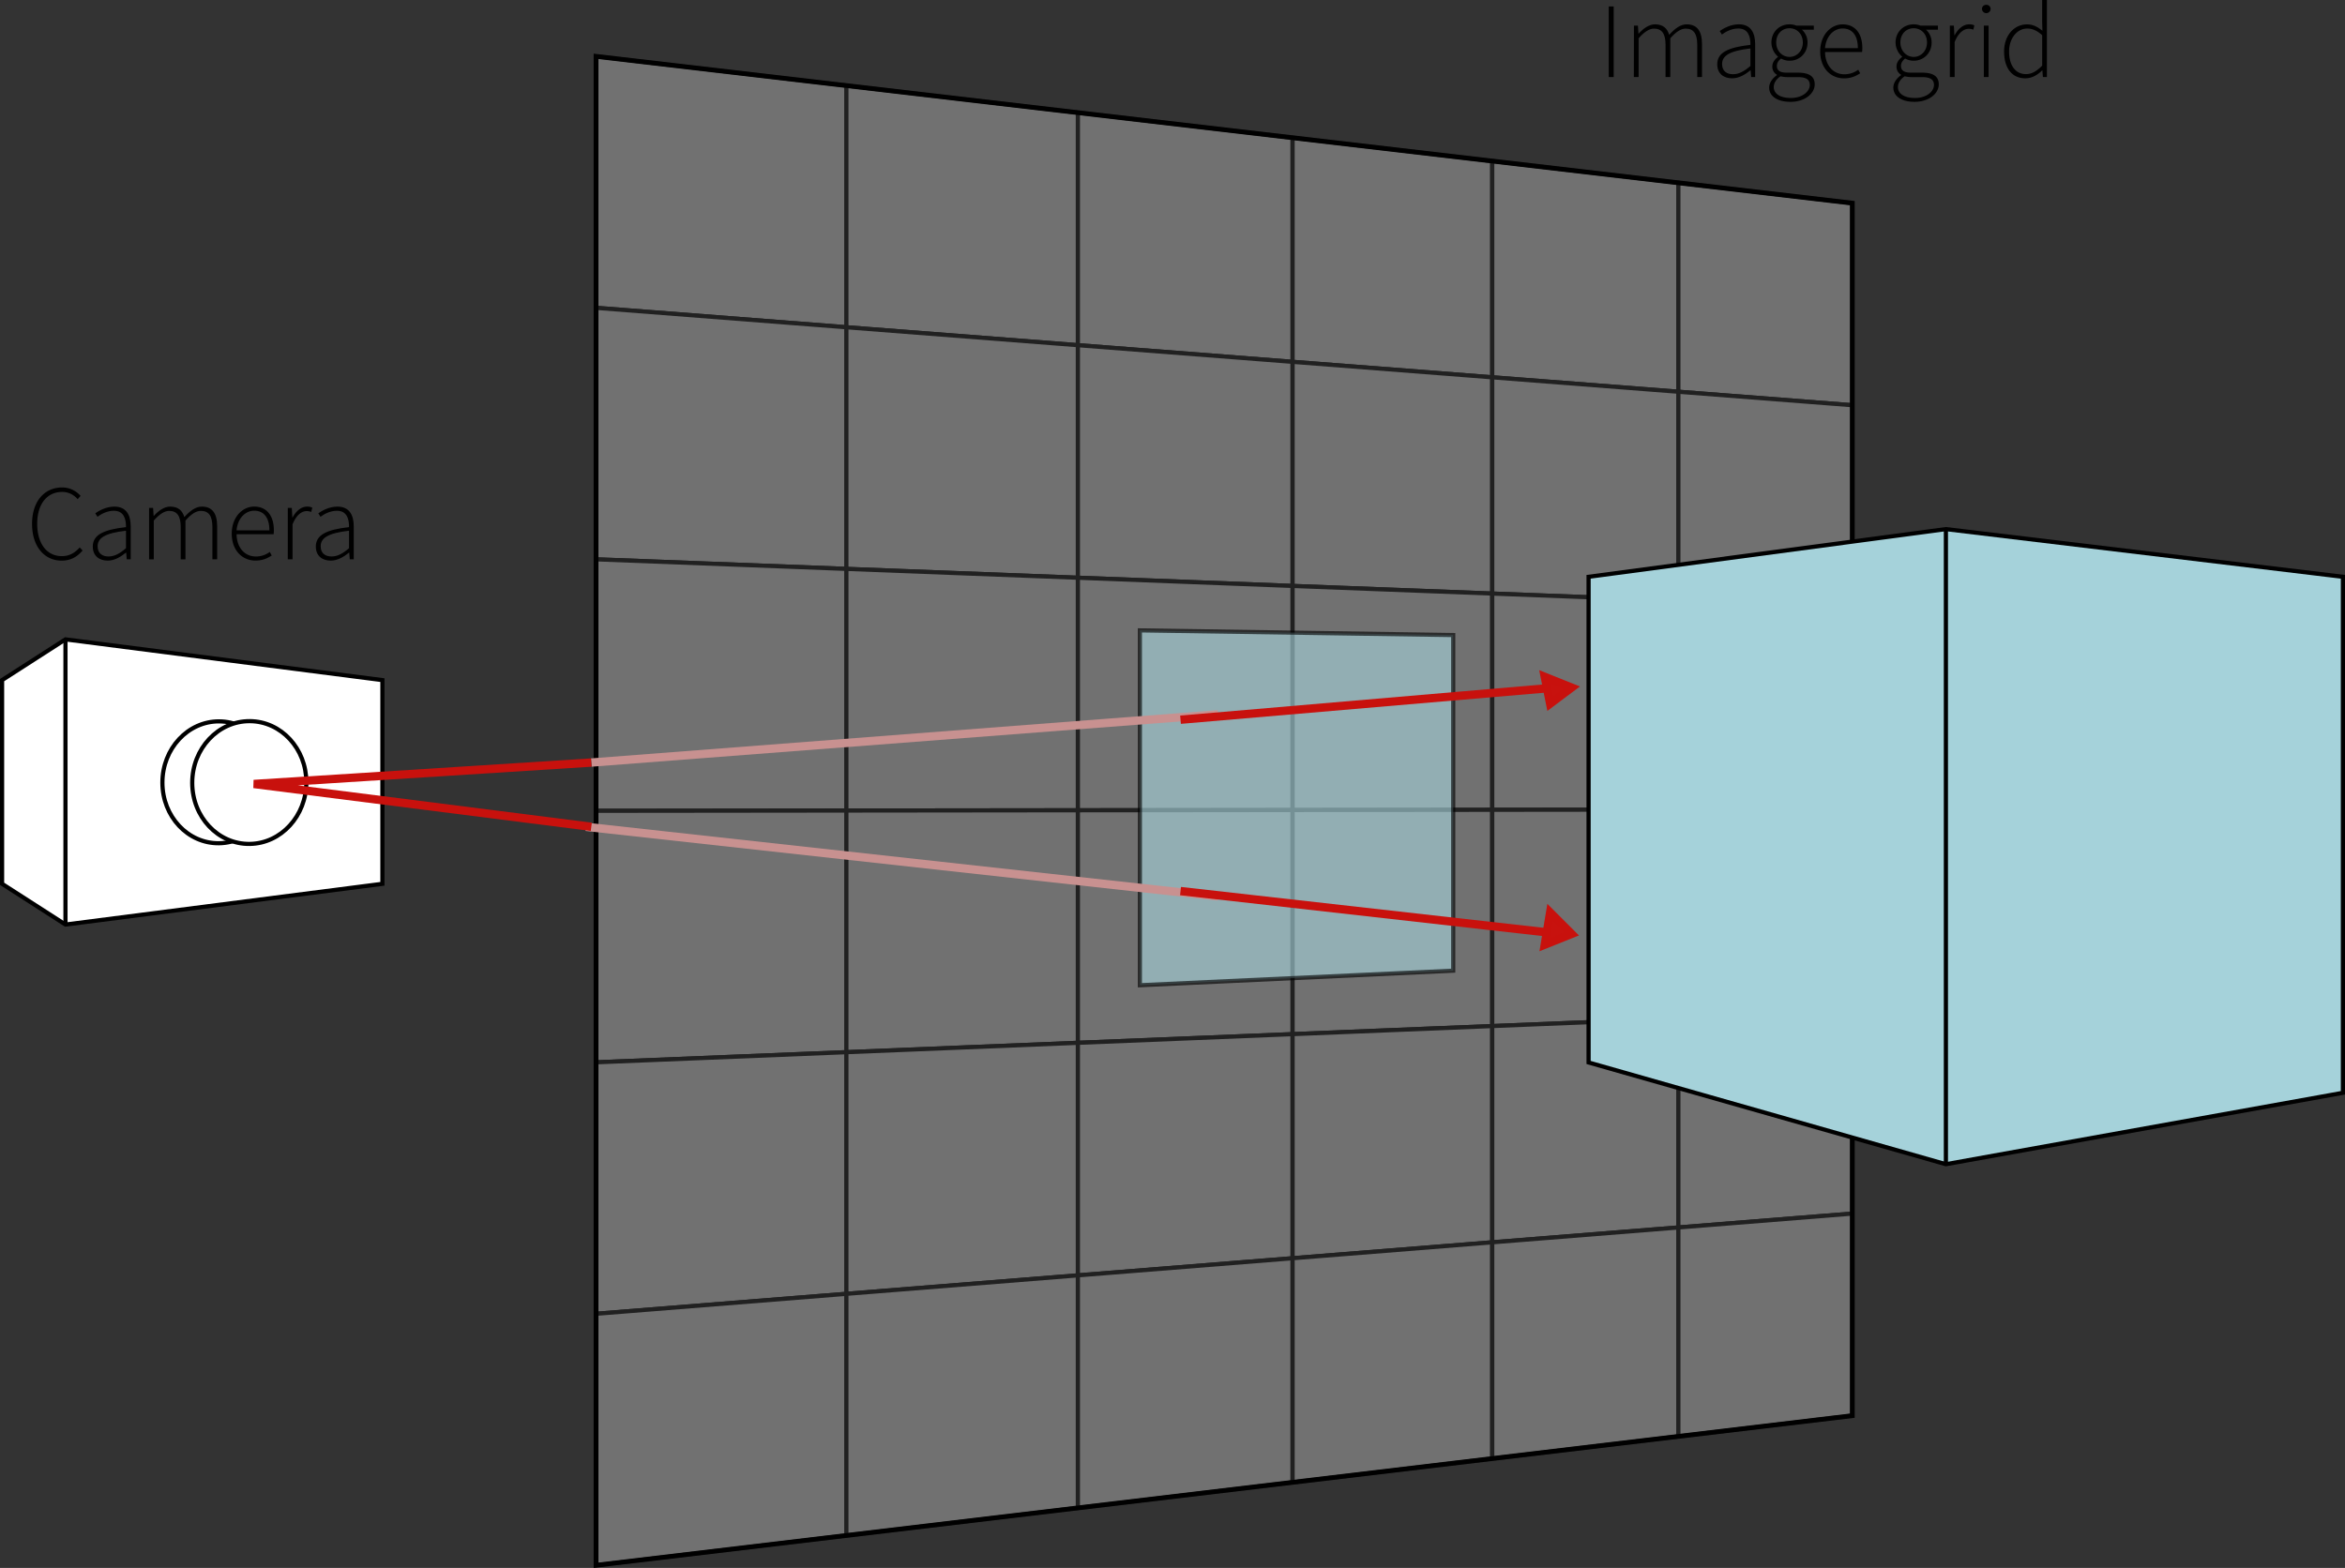<svg id="Layer_1" data-name="Layer 1" xmlns="http://www.w3.org/2000/svg" viewBox="0 0 3940 2635"><rect x="0" y="0" width="3940" height="2635" fill="#333333" stroke="none"/><defs><style>.cls-1{fill:#fff;}.cls-1,.cls-2,.cls-4,.cls-5,.cls-6,.cls-7{stroke:#000;}.cls-1,.cls-10,.cls-2,.cls-4,.cls-5,.cls-6,.cls-7,.cls-8,.cls-9{stroke-miterlimit:10;}.cls-1,.cls-2,.cls-4,.cls-6,.cls-7{stroke-width:7px;}.cls-2,.cls-5,.cls-8,.cls-9{fill:none;}.cls-3{opacity:0.35;}.cls-4{fill:#e5e5e5;}.cls-5{stroke-width:8px;}.cls-6,.cls-7{fill:#a5d2da;}.cls-7{isolation:isolate;opacity:0.63;}.cls-8{stroke:#c89190;}.cls-10,.cls-8,.cls-9{stroke-width:14px;}.cls-10,.cls-9{stroke:#c8110d;}.cls-10{fill:#c8120e;}</style></defs><g id="camera"><polygon class="cls-1" points="110 1074.49 3.5 1142.95 3.5 1485.27 110 1553.74 642.5 1485.27 642.5 1142.95 110 1074.49"/><path class="cls-1" d="M655.3,1440.37c0,56-41.71,102.1-93.62,102.85-52.44.77-95.33-44.87-95.33-101.94s42.89-103.13,95.33-102.87C613.59,1338.63,655.3,1384.32,655.3,1440.37Z" transform="translate(-193.49 -126.14)"/><path class="cls-1" d="M708.19,1440.74c0,56.45-42.3,102.84-95,103.62-53.2.79-96.73-45.18-96.73-102.69s43.53-103.89,96.73-103.62C665.89,1338.31,708.19,1384.29,708.19,1440.74Z" transform="translate(-193.49 -126.14)"/><line class="cls-2" x1="110" y1="1074.49" x2="110" y2="1553.74"/></g><g id="GRID"><g class="cls-3"><polygon class="cls-4" points="1001.44 94.7 1422.09 143.86 1422.09 549.95 1001.44 517.33 1001.44 94.7"/><polygon class="cls-4" points="1422.09 143.86 1811.05 189.31 1811.05 580.1 1422.09 549.95 1422.09 143.86"/><polygon class="cls-4" points="1811.05 189.31 2171.77 231.47 2171.77 608.07 1811.05 580.1 1811.05 189.31"/><polygon class="cls-4" points="2171.77 231.47 2507.22 270.67 2507.22 634.08 2171.77 608.07 2171.77 231.47"/><polygon class="cls-4" points="2507.22 270.67 2819.96 307.22 2819.96 658.33 2507.22 634.08 2507.22 270.67"/><polygon class="cls-4" points="2819.96 307.22 3112.22 341.37 3112.22 680.99 2819.96 658.33 2819.96 307.22"/><polygon class="cls-4" points="1001.44 517.33 1422.09 549.95 1422.09 956.03 1001.44 939.96 1001.44 517.33"/><polygon class="cls-4" points="1422.09 549.95 1811.05 580.1 1811.05 970.89 1422.09 956.03 1422.09 549.95"/><polygon class="cls-4" points="1811.05 580.1 2171.77 608.07 2171.77 984.68 1811.05 970.89 1811.05 580.1"/><polygon class="cls-4" points="2171.77 608.07 2507.22 634.08 2507.22 997.49 2171.77 984.68 2171.77 608.07"/><polygon class="cls-4" points="2507.22 634.08 2819.96 658.33 2819.96 1009.44 2507.22 997.49 2507.22 634.08"/><polygon class="cls-4" points="2819.96 658.33 3112.22 680.99 3112.22 1020.61 2819.96 1009.44 2819.96 658.33"/><polygon class="cls-4" points="1001.44 939.96 1422.09 956.03 1422.09 1362.13 1001.44 1362.6 1001.44 939.96"/><polygon class="cls-4" points="1422.09 956.03 1811.05 970.89 1811.05 1361.69 1422.09 1362.13 1422.09 956.03"/><polygon class="cls-4" points="1811.05 970.89 2171.77 984.68 2171.77 1361.28 1811.05 1361.69 1811.05 970.89"/><polygon class="cls-4" points="2171.77 984.68 2507.22 997.49 2507.22 1360.9 2171.77 1361.28 2171.77 984.68"/><polygon class="cls-4" points="2507.22 997.49 2819.96 1009.44 2819.96 1360.55 2507.22 1360.9 2507.22 997.49"/><polygon class="cls-4" points="2819.96 1009.44 3112.22 1020.61 3112.22 1360.22 2819.96 1360.55 2819.96 1009.44"/><polygon class="cls-4" points="1001.44 1362.6 1422.09 1362.13 1422.09 1768.21 1001.44 1785.23 1001.44 1362.6"/><polygon class="cls-4" points="1422.09 1362.13 1811.05 1361.69 1811.05 1752.48 1422.09 1768.21 1422.09 1362.13"/><polygon class="cls-4" points="1811.05 1361.69 2171.77 1361.28 2171.77 1737.89 1811.05 1752.48 1811.05 1361.69"/><polygon class="cls-4" points="2171.77 1361.28 2507.22 1360.9 2507.22 1724.32 2171.77 1737.89 2171.77 1361.28"/><polygon class="cls-4" points="2507.22 1360.9 2819.96 1360.55 2819.96 1711.67 2507.22 1724.32 2507.22 1360.9"/><polygon class="cls-4" points="2819.96 1360.55 3112.22 1360.22 3112.22 1699.84 2819.96 1711.67 2819.96 1360.55"/><polygon class="cls-4" points="1001.44 1785.23 1422.09 1768.21 1422.09 2174.3 1001.44 2207.86 1001.44 1785.23"/><polygon class="cls-4" points="1422.09 1768.21 1811.05 1752.48 1811.05 2143.27 1422.09 2174.3 1422.09 1768.21"/><polygon class="cls-4" points="1811.05 1752.48 2171.77 1737.89 2171.77 2114.49 1811.05 2143.27 1811.05 1752.48"/><polygon class="cls-4" points="2171.77 1737.89 2507.22 1724.32 2507.22 2087.73 2171.77 2114.49 2171.77 1737.89"/><polygon class="cls-4" points="2507.22 1724.32 2819.96 1711.67 2819.96 2062.78 2507.22 2087.73 2507.22 1724.32"/><polygon class="cls-4" points="2819.96 1711.67 3112.22 1699.84 3112.22 2039.46 2819.96 2062.78 2819.96 1711.67"/><polygon class="cls-4" points="1001.44 2207.86 1422.09 2174.3 1422.09 2580.39 1001.44 2630.5 1001.44 2207.86"/><polygon class="cls-4" points="1422.09 2174.3 1811.05 2143.27 1811.05 2534.06 1422.09 2580.39 1422.09 2174.3"/><polygon class="cls-4" points="1811.05 2143.27 2171.77 2114.49 2171.77 2491.1 1811.05 2534.06 1811.05 2143.27"/><polygon class="cls-4" points="2171.77 2114.49 2507.22 2087.73 2507.22 2451.14 2171.77 2491.1 2171.77 2114.49"/><polygon class="cls-4" points="2507.22 2087.73 2819.96 2062.78 2819.96 2413.89 2507.22 2451.14 2507.22 2087.73"/><polygon class="cls-4" points="2819.96 2062.78 3112.22 2039.46 3112.22 2379.08 2819.96 2413.89 2819.96 2062.78"/></g><polygon class="cls-5" points="1001.44 94.7 1001.44 2630.5 3112.22 2379.08 3112.22 341.37 1001.44 94.7"/></g><g id="cube"><polygon class="cls-6" points="3269.44 889.19 2669.09 969.32 2669.09 1785.49 3269.44 1956.49 3936.5 1836.49 3936.5 969.32 3269.44 889.19"/><line class="cls-2" x1="3269.44" y1="889.19" x2="3269.44" y2="1956.49"/><polygon class="cls-7" points="2441.67 1631.25 1915.19 1655.72 1915.19 1059.36 2441.67 1067.23 2441.67 1631.25"/></g><g id="ray_part_2" data-name="ray part 2"><line class="cls-8" x1="993.5" y1="1281.49" x2="2046.5" y2="1200.49"/><line class="cls-8" x1="984.5" y1="1389.49" x2="2046.5" y2="1506.49"/></g><g id="ray_top" data-name="ray top"><line class="cls-9" x1="1983.5" y1="1209.49" x2="2613.5" y2="1155.49"/><polygon class="cls-10" points="2595.5 1137.49 2604.5 1182.49 2640.5 1155.49 2595.5 1137.49"/><line class="cls-9" x1="2622.5" y1="1569.49" x2="1983.5" y2="1497.49"/><polygon class="cls-10" points="2604.5 1533.49 2595.5 1587.49 2640.5 1569.49 2604.5 1533.49"/><polyline class="cls-9" points="993.5 1389.49 426.5 1317.49 993.5 1281.49"/><path d="M2896.49,137h8.27V255.63h-8.27Z" transform="translate(-193.49 -126.14)"/><path d="M2938.78,169.2h6.73l.87,13.41h.39c7.85-8.8,17.68-15.57,27.33-15.57,13.86,0,20.79,7,23.86,17.64,9.81-10.8,19.37-17.64,29.34-17.64,17.21,0,25.85,10.83,25.85,33.15v55.44h-8V201.24c0-18.33-6.12-27-19.37-27-8.14,0-16.35,5.4-25.89,16.24v65.15h-8V201.24c0-18.33-6.12-27-19.37-27-7.81,0-16.34,5.4-25.88,16.24v65.15h-8Z" transform="translate(-193.49 -126.14)"/><path d="M3078.75,234.12c0-19.2,17.32-28.35,55.76-32.6.26-13.28-3.38-27.5-20.37-27.5-11.67,0-21.75,5.76-27.54,10.15l-3.67-5.9C3089.05,174,3101,167,3115.07,167c20.49,0,27.4,14.87,27.4,33.37v55.22h-6.73l-.87-11.23h-.39c-8.82,7.13-19.33,13.39-30.67,13.39C3090.13,257.79,3078.75,250.34,3078.75,234.12Zm55.76,2.86V207.57c-35.49,4.11-47.62,12.35-47.62,26.14,0,12.4,8.38,17.17,18.32,17.17S3123.82,246.09,3134.51,237Z" transform="translate(-193.49 -126.14)"/><path d="M3166,273.31c0-7.55,5-15.23,12.92-20.85v-.72a15.56,15.56,0,0,1-7.63-13.86c0-7.74,5.58-13.24,9.43-15.94v-.72a31.75,31.75,0,0,1-10.95-23.69c0-17.78,13.54-30.49,30.42-30.49a30.77,30.77,0,0,1,11.49,2.16H3241V176h-20.08a28.46,28.46,0,0,1,9.54,21.68c0,17.67-13.29,30.52-30.21,30.52a29.5,29.5,0,0,1-14.29-3.69c-3.74,3.08-7,6.75-7,12.51,0,6.23,3.6,11.23,16.49,11.23H3214c19.42,0,28.49,6.2,28.49,19.84,0,14.9-15.94,29.19-40.85,29.19C3179.73,297.24,3166,287.88,3166,273.31Zm68.25-4.4c0-9.54-6.91-13.17-20-13.17h-18.52a55,55,0,0,1-10.69-1.41c-8,5.4-11.34,12.06-11.34,18.15,0,10.94,10.44,18.32,28.65,18.32,19.51,0,31.93-11,31.93-21.89Zm-11.7-71.38c0-14.6-10.12-23.9-22.36-23.9s-22.35,9.14-22.35,23.9c0,14.47,10.44,24.26,22.35,24.26s22.39-9.79,22.39-24.26Z" transform="translate(-193.49 -126.14)"/><path d="M3251.73,212.63c0-28.19,18.33-45.54,37.69-45.54,20.49,0,33.09,14.58,33.09,40a38,38,0,0,1-.45,6.48H3259.9c.29,21.82,13.07,37.41,32.55,37.41a39,39,0,0,0,23.22-7.67l3.27,6c-6.8,4.25-14.58,8.5-27.25,8.5C3269.62,257.79,3251.73,240.83,3251.73,212.63ZM3315,207c0-22.07-10-33-25.52-33-14.62,0-27.83,12.39-29.63,33Z" transform="translate(-193.49 -126.14)"/><path d="M3374.63,273.31c0-7.55,5-15.23,12.93-20.85v-.72a15.56,15.56,0,0,1-7.63-13.86c0-7.74,5.58-13.24,9.43-15.94v-.72a31.75,31.75,0,0,1-11-23.69c0-17.78,13.54-30.49,30.42-30.49a30.77,30.77,0,0,1,11.49,2.16h29.26V176h-20.09a28.46,28.46,0,0,1,9.5,21.67c0,17.67-13.28,30.52-30.2,30.52a29.5,29.5,0,0,1-14.29-3.69c-3.74,3.08-7,6.75-7,12.51,0,6.23,3.6,11.23,16.49,11.23h18.52c19.42,0,28.49,6.2,28.49,19.84,0,14.9-16,29.19-40.86,29.19C3388.35,297.24,3374.63,287.88,3374.63,273.31Zm68.26-4.4c0-9.54-6.91-13.17-20-13.17h-18.52a55,55,0,0,1-10.69-1.41c-8,5.4-11.34,12.06-11.34,18.15,0,10.94,10.44,18.32,28.65,18.32,19.48,0,31.9-11,31.9-21.89Zm-11.7-71.38c0-14.6-10.12-23.9-22.36-23.9s-22.35,9.14-22.35,23.9c0,14.47,10.44,24.26,22.35,24.26s22.36-9.79,22.36-24.26Z" transform="translate(-193.49 -126.14)"/><path d="M3469.6,169.2h6.73l.87,16.12h.39c5.85-10.61,14.31-18.28,24.59-18.28a17.88,17.88,0,0,1,8.57,1.8L3509,176a19.15,19.15,0,0,0-7.81-1.44c-7.78,0-17,5.9-23.58,22.24v58.79h-8Z" transform="translate(-193.49 -126.14)"/><path d="M3523.56,141.26c0-4.46,3.32-7,7.24-7s7.23,2.59,7.23,7a7.24,7.24,0,0,1-14.47,0Zm3.1,27.94h8v86.43h-8Z" transform="translate(-193.49 -126.14)"/><path d="M3560.68,212.63c0-27.9,17.71-45.54,38.34-45.54,10.36,0,17.42,3.92,26.06,10.62l-.43-15.88V126.14h8V255.63h-6.73l-.86-11.2h-.4c-7.09,7.1-16.7,13.36-28.19,13.36C3574.75,257.79,3560.68,241.73,3560.68,212.63Zm64,23.9V185.22c-9.11-8.1-16.71-11.13-25.2-11.13-17.17,0-30.42,16.78-30.42,38.45,0,23,10.22,38.19,28.55,38.19,9.51,0,18-5,27-14.25Z" transform="translate(-193.49 -126.14)"/><path d="M247.34,1006.56c0-37.62,20.51-61.24,50.68-61.24a40.85,40.85,0,0,1,30.85,14.19L324,965.05c-6.41-7.31-15.08-12.2-25.92-12.2-26,0-42.08,20.7-42.08,53.6s15.91,54.29,41.4,54.29c12.24,0,21.38-5,30-14.62l4.86,5.18c-9.09,10.55-19.84,17-35.28,17C267.75,1068.26,247.34,1044.25,247.34,1006.56Z" transform="translate(-193.49 -126.14)"/><path d="M349.39,1044.59c0-19.21,17.32-28.35,55.77-32.6.25-13.28-3.39-27.5-20.38-27.5-11.66,0-21.74,5.76-27.54,10.15l-3.67-5.9c6.12-4.32,18.11-11.23,32.15-11.23,20.48,0,27.39,14.86,27.39,33.37v55.22h-6.73l-.86-11.23h-.4c-8.82,7.12-19.33,13.39-30.67,13.39C360.77,1068.26,349.39,1060.81,349.39,1044.59Zm55.77,2.86V1018c-35.5,4.1-47.63,12.35-47.63,26.14,0,12.4,8.39,17.17,18.32,17.17S394.46,1056.56,405.16,1047.45Z" transform="translate(-193.49 -126.14)"/><path d="M444,979.67h6.73l.86,13.41h.4c7.84-8.81,17.67-15.57,27.32-15.57,13.86,0,20.79,7,23.87,17.64,9.81-10.8,19.36-17.64,29.34-17.64,17.2,0,25.84,10.83,25.84,33.15v55.44h-8v-54.4c0-18.32-6.12-27-19.37-27-8.14,0-16.34,5.4-25.88,16.24v65.19h-8v-54.4c0-18.32-6.12-27-19.37-27-7.81,0-16.34,5.4-25.88,16.24v65.19H444Z" transform="translate(-193.49 -126.14)"/><path d="M582.85,1023c0-28.18,18.33-45.53,37.69-45.53,20.49,0,33.09,14.58,33.09,40a38.17,38.17,0,0,1-.45,6.48H591c.29,21.82,13.07,37.4,32.55,37.4a38.94,38.94,0,0,0,23.22-7.66l3.27,6c-6.8,4.25-14.58,8.5-27.25,8.5C600.74,1068.26,582.85,1051.3,582.85,1023Zm63.29-5.61c0-22.07-10-33-25.52-33-14.62,0-27.83,12.39-29.63,33Z" transform="translate(-193.49 -126.14)"/><path d="M677.06,979.67h6.73l.87,16.12h.39c5.85-10.62,14.31-18.28,24.59-18.28a18,18,0,0,1,8.57,1.8l-1.8,7.2a19.26,19.26,0,0,0-7.81-1.44c-7.78,0-17,5.9-23.58,22.24v58.79h-8Z" transform="translate(-193.49 -126.14)"/><path d="M724.15,1044.59c0-19.21,17.31-28.35,55.76-32.6.25-13.28-3.38-27.5-20.37-27.5-11.67,0-21.75,5.76-27.54,10.15l-3.67-5.9c6.11-4.32,18.1-11.23,32.14-11.23,20.48,0,27.4,14.86,27.4,33.37v55.22h-6.73l-.87-11.23h-.39c-8.82,7.12-19.34,13.39-30.68,13.39C735.52,1068.26,724.15,1060.81,724.15,1044.59Zm55.76,2.86V1018c-35.49,4.1-47.63,12.35-47.63,26.14,0,12.4,8.39,17.17,18.33,17.17S769.22,1056.56,779.91,1047.45Z" transform="translate(-193.49 -126.14)"/></g></svg>